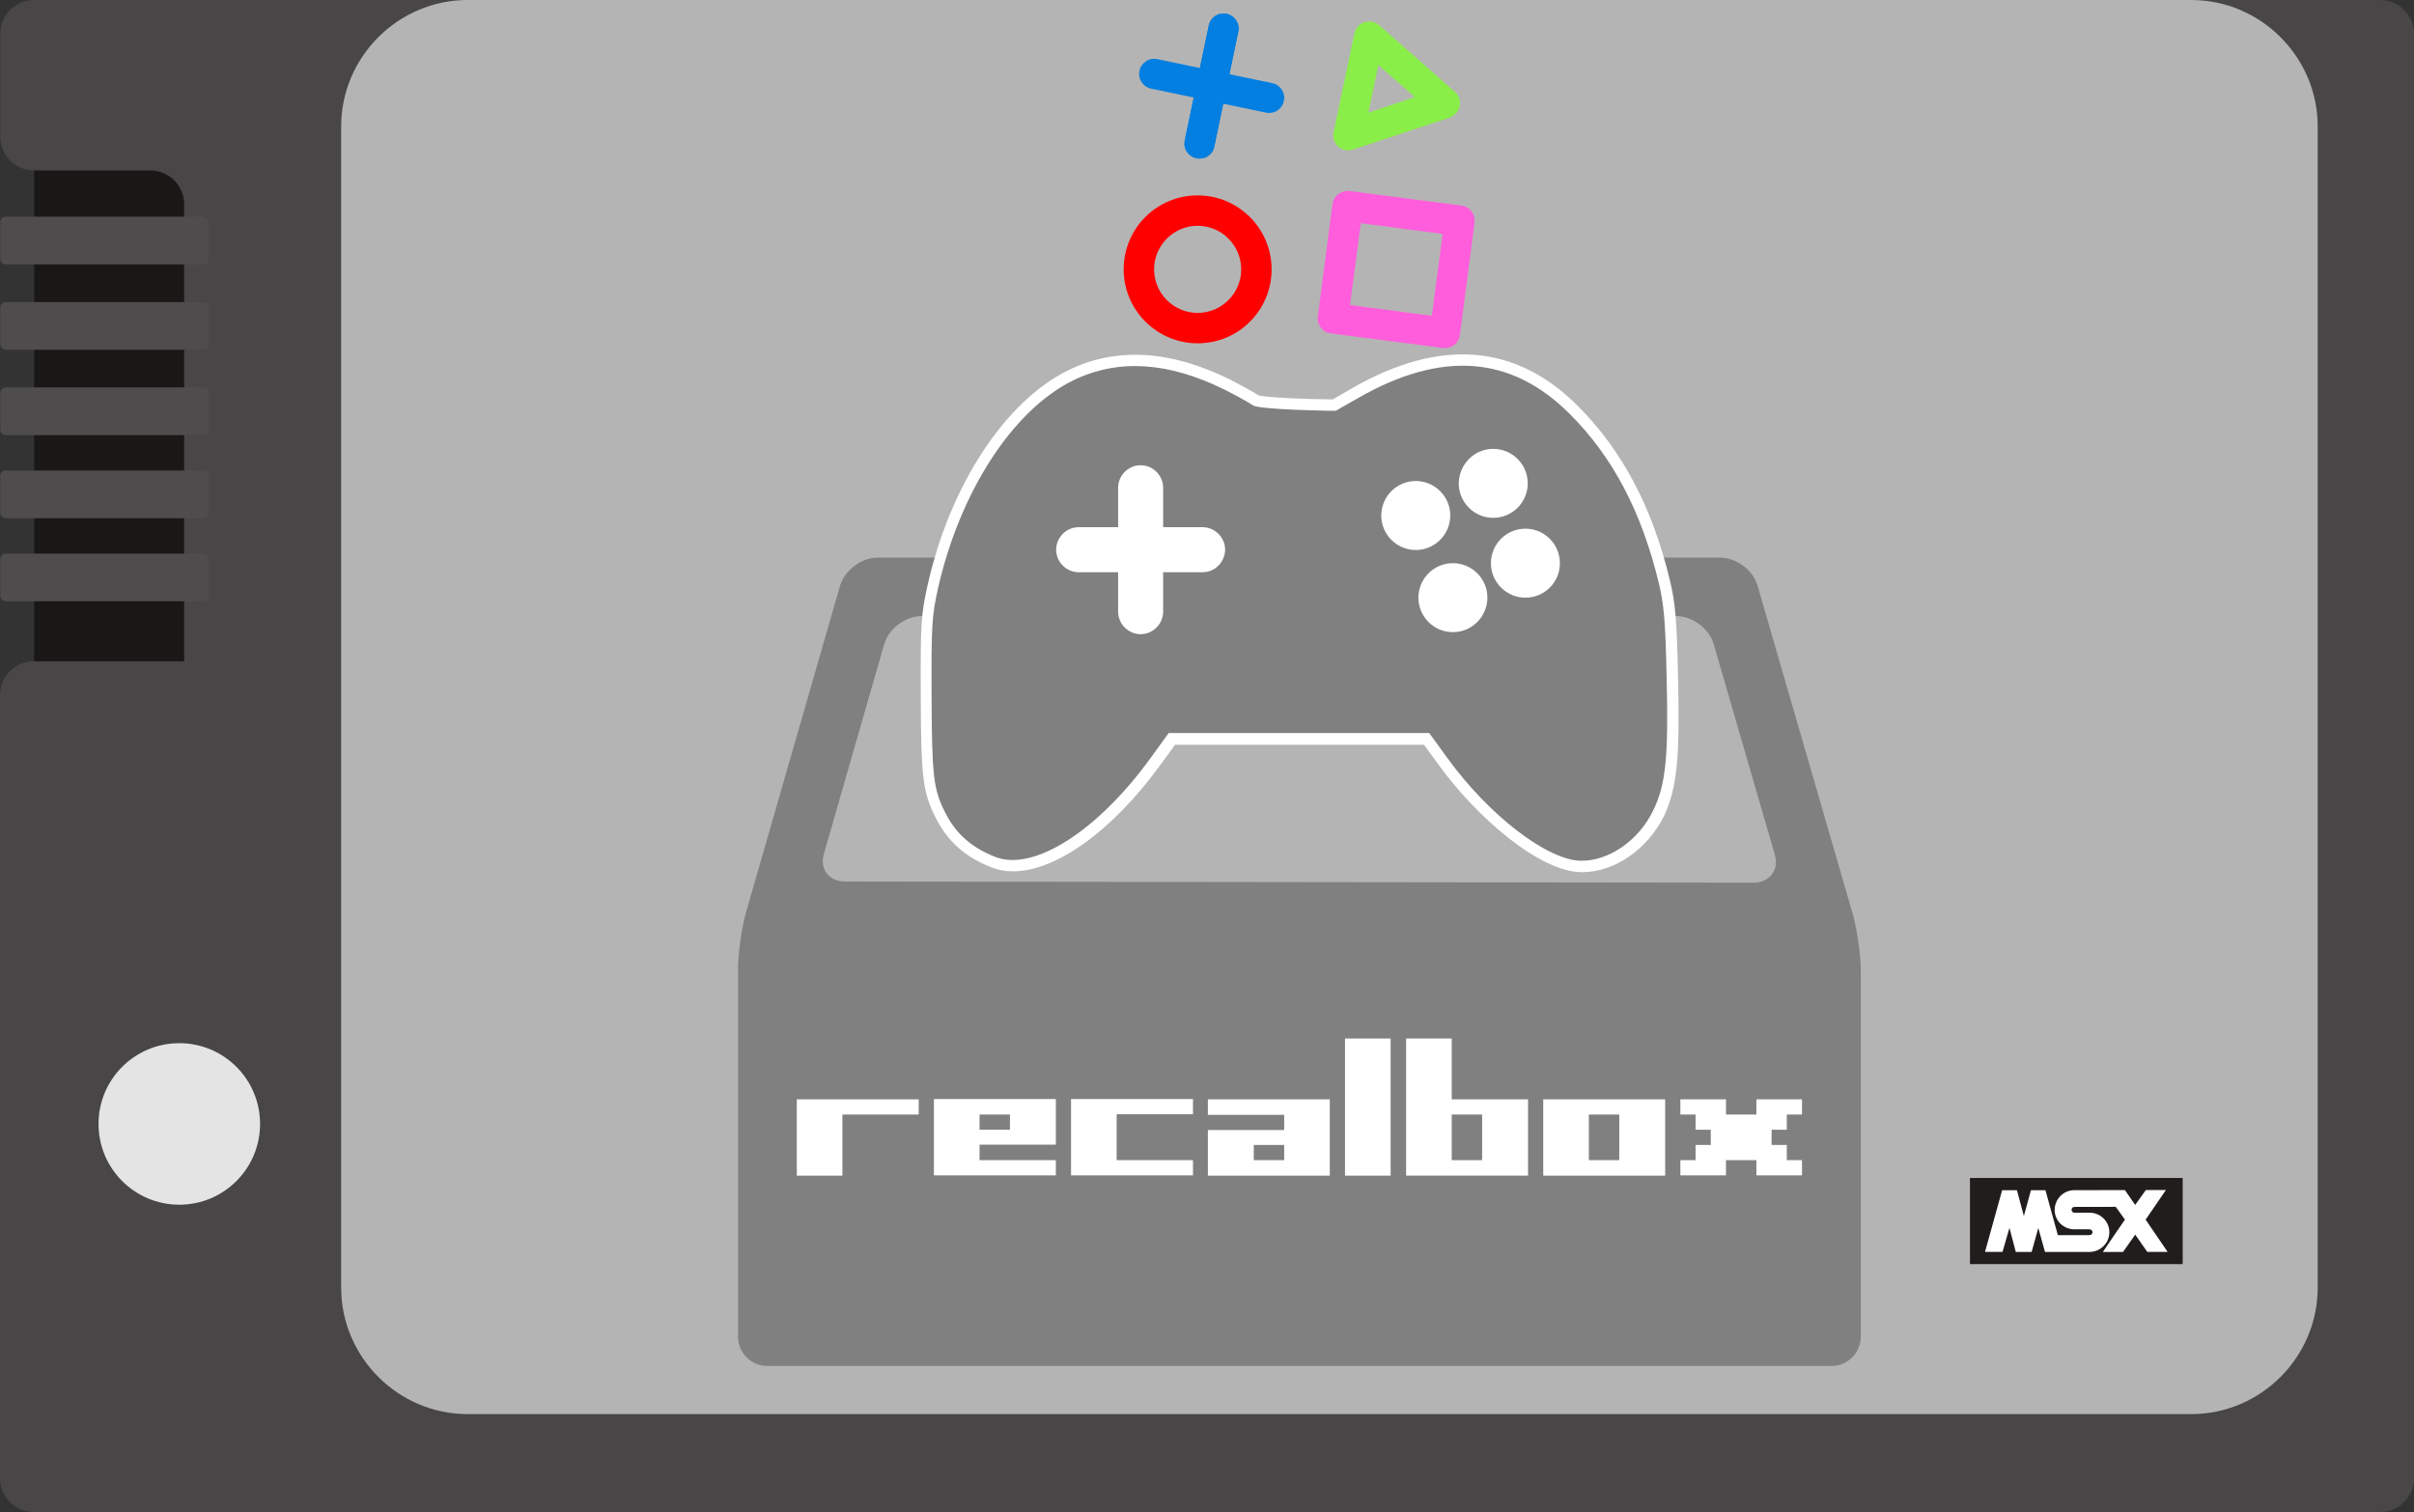 <?xml version="1.0" encoding="UTF-8" standalone="no"?>
<svg
   xmlns:dc="http://purl.org/dc/elements/1.1/"
   xmlns:cc="http://creativecommons.org/ns#"
   xmlns:rdf="http://www.w3.org/1999/02/22-rdf-syntax-ns#"
   xmlns:svg="http://www.w3.org/2000/svg"
   xmlns="http://www.w3.org/2000/svg"
   xmlns:sodipodi="http://sodipodi.sourceforge.net/DTD/sodipodi-0.dtd"
   xmlns:inkscape="http://www.inkscape.org/namespaces/inkscape"
   viewBox="0 0 286.117 179.224"
   height="179.224"
   width="286.117"
   xml:space="preserve"
   version="1.1"
   id="svg2"
   inkscape:version="0.91 r13725"
   sodipodi:docname="game.svg"><rect x="0" y="0" width="286.117" height="179.224" fill="#333333" stroke="none"/><sodipodi:namedview
     pagecolor="#ffffff"
     bordercolor="#666666"
     borderopacity="1"
     objecttolerance="10"
     gridtolerance="10"
     guidetolerance="10"
     inkscape:pageopacity="0"
     inkscape:pageshadow="2"
     inkscape:window-width="1920"
     inkscape:window-height="1027"
     id="namedview31"
     showgrid="false"
     inkscape:zoom="3.5192537"
     inkscape:cx="143.05875"
     inkscape:cy="88.634995"
     inkscape:window-x="-8"
     inkscape:window-y="-8"
     inkscape:window-maximized="1"
     inkscape:current-layer="svg2" /><defs
     id="defs6"><clipPath
       id="clipPath16"
       clipPathUnits="userSpaceOnUse"><path
         id="path18"
         d="m 0,143.379 228.894,0 L 228.894,0 0,0 0,143.379 Z" /></clipPath></defs><g
     transform="matrix(1.25,0,0,-1.25,0,179.224)"
     id="g10"><g
       id="g12"><g
         clip-path="url(#clipPath16)"
         id="g14"><g
           transform="translate(228.894,140.164)"
           id="g20"><path
             id="path22"
             style="fill:#494647;fill-opacity:1;fill-rule:nonzero;stroke:none"
             d="m 0,0 0,0 c 0,1.78 -1.432,3.214 -3.213,3.214 l -8.545,0 -182.162,0 0,0 -31.735,0 c -1.78,0 -3.214,-1.432 -3.214,-3.214 l 0,-9.738 0,0 0,0 c 0,-1.78 1.433,-3.214 3.214,-3.214 l 11.003,0 c 1.781,0 3.213,-1.434 3.213,-3.214 l 0,0 0,-43.327 -14.241,0 c -1.78,0 -3.214,-1.432 -3.214,-3.213 l 0,-74.244 0.001,0 0,0 c 0,-1.781 1.432,-3.214 3.213,-3.214 l 222.466,0 0,0 0,0 c 1.781,0 3.214,1.432 3.214,3.213 L 0,0" /></g><g
           transform="translate(207.762,9.282)"
           id="g24"><path
             id="path26"
             style="fill:#b5b4b4;fill-opacity:1;fill-rule:nonzero;stroke:none"
             d="m 0,0 -163.413,0 c -6.6,0 -12,5.4 -12,12 l 0,110.097 c 0,6.6 5.4,12 12,12 l 163.413,0 c 6.6,0 12,-5.4 12,-12 L 12,12 C 12,5.4 6.6,0 0,0" /></g><path
           id="path28"
           style="fill:#211d1d;fill-opacity:1;fill-rule:nonzero;stroke:none"
           d="m 206.96,23.508 -20.169,0 0,8.168 20.169,0 0,-8.168 z"
           inkscape:connector-curvature="0" /><g
           transform="translate(168.326,95.283)"
           id="g30"><path
             id="path32"
             style="fill:#ffffff;fill-opacity:1;fill-rule:nonzero;stroke:none"
             d="m 37.038,-64.757 -1.917,-2.801 2.085,-3.06 -1.926,0 -1.146,1.638 -1.155,-1.642 -1.913,0 c 0.052,0.108 2.094,3.064 2.094,3.064 l -0.871,1.211 -3.693,-0.004 c -0.172,-0.013 -0.383,0.039 -0.47,-0.155 -0.03,-0.064 -0.043,-0.159 -0.008,-0.224 0.03,-0.073 0.099,-0.142 0.176,-0.163 l 0.116,-0.009 1.478,0 c 0.685,-0.017 1.319,-0.444 1.616,-1.06 0.263,-0.517 0.224,-1.224 -0.069,-1.715 -0.37,-0.625 -1.03,-0.974 -1.745,-0.948 l -4.111,0 c 0,0 -0.629,2.271 -0.634,2.275 l -0.634,-2.275 -1.499,-4.01e-4 -0.603,2.284 -0.659,-2.279 -1.659,0 c 0,0 1.525,5.49 1.624,5.852 l 1.401,0 0.659,-2.448 0.672,2.448 1.375,4.02e-4 1.176,-4.262 2.741,0 c 0.189,0.009 0.452,-0.043 0.53,0.19 0.03,0.104 0.005,0.211 -0.069,0.285 -0.069,0.06 -0.155,0.078 -0.246,0.078 l -1.474,2.01e-4 c -0.698,0.021 -1.392,0.478 -1.65,1.15 -0.28,0.673 -0.116,1.479 0.396,1.999 0.362,0.363 0.793,0.544 1.297,0.565 l 4.835,0.004 0.974,-1.404 1.008,1.409 1.896,-4.01e-4 z"
             inkscape:connector-curvature="0" /></g><g
           transform="translate(24.66,36.799)"
           id="g34"><path
             id="path36"
             style="fill:#e4e4e4;fill-opacity:1;fill-rule:nonzero;stroke:none"
             d="m 0,0 c 0,-4.23 -3.429,-7.659 -7.659,-7.659 -4.23,0 -7.659,3.429 -7.659,7.659 0,4.23 3.429,7.659 7.659,7.659 C -3.429,7.659 0,4.23 0,0" /></g><g
           transform="translate(3.238,80.671)"
           id="g38"><path
             id="path40"
             style="fill:#1a1717;fill-opacity:1;fill-rule:nonzero;stroke:none"
             d="m 0,0 0,46.541 11.003,0 c 1.781,0 3.213,-1.434 3.213,-3.214 L 14.216,0 -0.024,0" /></g><g
           transform="translate(19.262,118.309)"
           id="g42"><path
             id="path44"
             style="fill:#4f4c4d;fill-opacity:1;fill-rule:nonzero;stroke:none"
             d="m 0,0 -18.72,0 c -0.284,0 -0.517,0.232 -0.517,0.517 l 0,3.489 c 0,0.284 0.233,0.516 0.517,0.516 l 18.72,0 c 0.284,0 0.517,-0.232 0.517,-0.516 l 0,-3.489 C 0.517,0.232 0.284,0 0,0" /></g><g
           transform="translate(19.262,110.213)"
           id="g46"><path
             id="path48"
             style="fill:#4f4c4d;fill-opacity:1;fill-rule:nonzero;stroke:none"
             d="m 0,0 -18.72,0 c -0.284,0 -0.517,0.232 -0.517,0.517 l 0,3.489 c 0,0.284 0.233,0.516 0.517,0.516 l 18.72,0 c 0.284,0 0.517,-0.232 0.517,-0.516 l 0,-3.489 C 0.517,0.232 0.284,0 0,0" /></g><g
           transform="translate(19.262,102.116)"
           id="g50"><path
             id="path52"
             style="fill:#4f4c4d;fill-opacity:1;fill-rule:nonzero;stroke:none"
             d="m 0,0 -18.72,0 c -0.284,0 -0.517,0.232 -0.517,0.517 l 0,3.489 c 0,0.284 0.233,0.516 0.517,0.516 l 18.72,0 c 0.284,0 0.517,-0.232 0.517,-0.516 l 0,-3.489 C 0.517,0.232 0.284,0 0,0" /></g><g
           transform="translate(19.262,94.238)"
           id="g54"><path
             id="path56"
             style="fill:#4f4c4d;fill-opacity:1;fill-rule:nonzero;stroke:none"
             d="m 0,0 -18.72,0 c -0.284,0 -0.517,0.232 -0.517,0.517 l 0,3.489 c 0,0.284 0.233,0.516 0.517,0.516 l 18.72,0 c 0.284,0 0.517,-0.232 0.517,-0.516 l 0,-3.489 C 0.517,0.232 0.284,0 0,0" /></g><g
           transform="translate(19.262,86.361)"
           id="g58"><path
             id="path60"
             style="fill:#4f4c4d;fill-opacity:1;fill-rule:nonzero;stroke:none"
             d="m 0,0 -18.72,0 c -0.284,0 -0.517,0.233 -0.517,0.517 l 0,3.489 c 0,0.284 0.233,0.516 0.517,0.516 l 18.72,0 c 0.284,0 0.517,-0.232 0.517,-0.516 l 0,-3.489 C 0.517,0.233 0.284,0 0,0" /></g></g></g></g><g
     id="g4379"
     transform="matrix(0.236,0,0,0.236,61.986,36.503)"><path
       style="fill:#ff0000"
       inkscape:connector-curvature="0"
       id="path9"
       d="m 338.831,17.757 c -20.411,0 -37.15,-16.593 -37.15,-37.15 0,-20.557 16.593,-37.15 37.15,-37.15 20.411,0 37.15,16.593 37.15,37.15 0,20.557 -16.593,37.15 -37.15,37.15 z m 0,-59.029 c -12.041,0 -21.879,9.838 -21.879,21.879 0,12.041 9.838,21.879 21.879,21.879 12.041,0 21.879,-9.838 21.879,-21.879 0,-12.041 -9.838,-21.879 -21.879,-21.879 z"
       class="st0" /><path
       style="fill:#ff5ddc"
       inkscape:connector-curvature="0"
       id="path11"
       d="m 463.057,20.106 c -0.294,0 -0.734,0 -1.028,0 l -56.386,-7.342 C 403.587,12.471 401.825,11.443 400.65,9.828 399.476,8.212 398.888,6.157 399.182,4.248 l 7.342,-56.386 c 0.587,-4.111 4.405,-7.048 8.517,-6.608 l 56.386,7.342 c 2.056,0.294 3.818,1.322 4.993,2.937 1.175,1.615 1.762,3.671 1.468,5.58 l -7.342,56.386 c -0.441,3.818 -3.671,6.608 -7.489,6.608 z m -47.723,-21.585 41.115,5.433 5.433,-41.115 -41.115,-5.433 -5.433,41.115 z"
       class="st1" /><path
       style="fill:#027fe1"
       inkscape:connector-curvature="0"
       id="path13"
       d="m 339.859,-75.045 c -0.587,0 -1.028,0 -1.615,-0.147 -4.111,-0.881 -6.755,-4.846 -5.874,-8.957 l 12.041,-57.708 c 0.881,-4.112 4.846,-6.755 8.957,-5.874 4.112,0.881 6.755,4.846 5.874,8.957 l -12.041,57.708 c -0.587,3.524 -3.818,6.02 -7.342,6.02 z"
       class="st2" /><path
       style="fill:#027fe1"
       inkscape:connector-curvature="0"
       id="path15"
       d="m 339.859,-75.045 c -0.587,0 -1.028,0 -1.615,-0.147 -4.111,-0.881 -6.755,-4.846 -5.874,-8.957 l 12.041,-57.708 c 0.881,-4.112 4.846,-6.755 8.957,-5.874 4.112,0.881 6.755,4.846 5.874,8.957 l -12.041,57.708 c -0.587,3.524 -3.818,6.02 -7.342,6.02 z"
       class="st2" /><path
       style="fill:#027fe1"
       inkscape:connector-curvature="0"
       id="path17"
       d="m 374.807,-97.952 c -0.587,0 -1.028,0 -1.615,-0.147 l -57.708,-12.041 c -4.111,-0.881 -6.755,-4.846 -5.874,-8.957 0.881,-4.111 4.846,-6.755 8.957,-5.874 l 57.708,12.041 c 4.111,0.881 6.755,4.846 5.874,8.957 -0.734,3.524 -3.818,6.02 -7.342,6.02 z"
       class="st2" /><path
       style="fill:#8aee49"
       inkscape:connector-curvature="0"
       id="path19"
       d="m 414.453,-79.157 c -1.909,0 -3.671,-0.734 -4.993,-1.909 -2.056,-1.762 -2.937,-4.552 -2.349,-7.195 l 10.426,-49.632 c 0.587,-2.643 2.496,-4.846 4.993,-5.58 2.496,-0.881 5.433,-0.294 7.489,1.468 l 38.031,33.479 c 2.056,1.762 2.937,4.552 2.349,7.195 -0.587,2.643 -2.496,4.846 -4.993,5.727 l -48.457,16.005 c -1.028,0.294 -1.762,0.441 -2.496,0.441 z m 15.124,-42.877 -4.993,23.935 23.347,-7.782 -18.355,-16.152 z"
       class="st3" /><path
       style="fill:#808080"
       inkscape:connector-curvature="0"
       id="path21"
       d="M 667.75,304.093 620.028,139.487 c -2.203,-7.782 -10.719,-14.097 -18.795,-14.097 l -423.19,0 c -8.076,0 -16.446,6.314 -18.795,14.097 L 112.111,303.212 C 109.909,310.995 108,323.916 108,331.993 l 0,184.724 c 0,8.076 6.608,14.684 14.684,14.684 l 534.494,0 c 8.076,0 14.684,-6.608 14.684,-14.684 l 0,-183.842 c 0,-8.076 -1.909,-20.998 -4.111,-28.78 z M 617.972,288.675 161.743,288.088 c -8.076,0 -12.922,-6.314 -10.572,-14.097 L 181.42,168.854 c 2.203,-7.782 10.719,-14.097 18.795,-14.097 l 378.992,0 c 8.076,0 16.593,6.314 18.795,14.097 l 30.689,105.724 c 2.203,7.782 -2.643,14.097 -10.719,14.097 z"
       class="st4" /><path
       style="fill:#ffffff"
       d="m 160.422,435.808 -22.907,0 0,-38.325 61.232,0 0,7.636 -38.325,0 0,30.689 0,0 z"
       class="st5"
       inkscape:connector-curvature="0"
       id="path3079_4_" /><path
       style="fill:#ffffff"
       d="m 229.289,428.025 38.325,0 0,7.636 -61.232,0 0,-38.325 61.232,0 0,22.907 -38.325,0 0,7.782 z m 0,-15.271 15.271,0 0,-7.636 -15.271,0 0,7.636 z"
       class="st5"
       inkscape:connector-curvature="0"
       id="path3081_4_" /><path
       style="fill:#ffffff"
       d="m 298.157,428.025 38.325,0 0,7.636 -61.232,0 0,-38.325 61.232,0 0,7.636 -38.325,0 0,23.054 z"
       class="st5"
       inkscape:connector-curvature="0"
       id="path3083_4_" /><path
       style="fill:#ffffff"
       d="m 343.97,397.483 61.232,0 0,38.325 -61.232,0 0,-22.907 38.325,0 0,-7.636 -38.325,0 0,-7.782 z m 23.054,30.543 15.271,0 0,-7.636 -15.271,0 0,7.636 z"
       class="st5"
       inkscape:connector-curvature="0"
       id="path3085_4_" /><path
       style="fill:#ffffff"
       d="m 412.838,366.94 22.907,0 0,68.868 -22.907,0 0,-68.868 z"
       class="st5"
       inkscape:connector-curvature="0"
       id="path3087_4_" /><path
       style="fill:#ffffff"
       d="m 443.527,366.94 22.907,0 0,30.543 38.325,0 0,38.325 -61.232,0 0,-68.868 z m 22.907,61.085 15.271,0 0,-22.907 -15.271,0 0,22.907 z"
       class="st5"
       inkscape:connector-curvature="0"
       id="path3089_4_" /><path
       style="fill:#ffffff"
       d="m 512.395,397.483 61.232,0 0,38.325 -61.232,0 0,-38.325 z m 22.907,30.543 15.271,0 0,-22.907 -15.271,0 0,22.907 z"
       class="st5"
       inkscape:connector-curvature="0"
       id="path3091_4_" /><path
       style="fill:#ffffff"
       d="m 588.898,420.39 7.636,0 0,-7.636 -7.636,0 0,-7.636 -7.636,0 0,-7.636 22.907,0 0,7.636 15.271,0 0,-7.636 22.907,0 0,7.636 -7.636,0 0,7.636 -7.636,0 0,7.636 7.636,0 0,7.636 7.636,0 0,7.636 -22.907,0 0,-7.636 -15.271,0 0,7.636 -22.907,0 0,-7.636 7.636,0 0,-7.636 z"
       class="st5"
       inkscape:connector-curvature="0"
       id="path3093_4_" /><path
       style="fill:#ffffff"
       inkscape:connector-curvature="0"
       id="path31"
       d="M 580.088,185.154 C 579.5,157.254 578.766,148.297 576.123,137.284 567.313,100.281 552.041,71.353 529.428,48.887 498.445,18.051 460.561,15.114 416.803,40.077 l -10.132,5.874 C 391.106,45.803 373.191,44.922 369.373,43.894 366.437,41.985 359.976,38.461 355.13,35.965 325.175,21.134 297.863,19.519 273.928,31.266 242.064,46.831 214.311,89.268 203.152,139.487 c -3.23,14.537 -3.524,19.089 -3.377,55.211 0.147,40.968 1.028,48.457 7.342,61.085 6.02,12.041 14.978,20.117 28.34,25.256 3.377,1.322 6.901,1.909 10.719,1.909 21.439,0 49.778,-20.117 74.154,-53.743 l 7.195,-9.838 124.96,0 7.195,9.838 c 18.942,26.284 50.806,54.184 72.245,54.184 16.299,0 32.892,-11.453 41.262,-28.487 6.314,-13.95 7.929,-28.34 6.901,-69.749 z"
       class="st5" /><path
       style="fill:#808080"
       inkscape:connector-curvature="0"
       id="path33"
       d="m 574.361,185.3 c -0.587,-27.459 -1.322,-36.122 -3.818,-46.695 -8.664,-36.122 -23.201,-63.875 -45.08,-85.607 C 496.242,23.924 461.442,21.281 419.739,45.069 l -11.6,6.608 c 0,0 -38.325,-0.441 -41.555,-2.79 -2.203,-1.468 -8.517,-4.993 -14.097,-7.782 -28.34,-14.097 -53.743,-15.712 -76.209,-4.699 -30.249,14.831 -56.827,55.799 -67.84,104.403 -3.084,13.95 -3.377,18.355 -3.23,54.037 0.147,40.087 0.881,46.842 6.755,58.442 5.286,10.719 13.362,17.768 25.256,22.466 l 0,0 c 19.236,7.489 51.541,-13.069 78.118,-49.925 l 8.957,-12.334 130.834,0 8.957,12.334 c 20.998,29.074 50.659,51.834 67.546,51.834 13.95,0 28.78,-10.279 35.976,-25.256 6.314,-12.922 7.782,-26.872 6.755,-67.105 z m -233.034,-52.568 -19.823,0 0,19.823 c 0,6.167 -5.139,11.307 -11.307,11.307 -6.167,0 -11.307,-5.139 -11.307,-11.307 l 0,-19.823 -19.823,0 c -6.167,0 -11.307,-5.139 -11.307,-11.307 0,-6.167 5.139,-11.307 11.307,-11.307 l 19.823,0 0,-19.823 c 0,-6.167 5.139,-11.307 11.307,-11.307 6.167,0 11.307,5.139 11.307,11.307 l 0,19.823 19.823,0 c 6.167,0 11.307,5.139 11.307,11.307 -0.147,6.314 -5.139,11.307 -11.307,11.307 z M 487.285,70.766 c 9.545,0 17.327,7.782 17.327,17.327 0,9.545 -7.782,17.327 -17.327,17.327 -9.545,0 -17.327,-7.782 -17.327,-17.327 0.147,-9.545 7.782,-17.327 17.327,-17.327 z M 431.046,104.245 c 0,-9.545 7.782,-17.327 17.327,-17.327 9.545,0 17.327,7.782 17.327,17.327 0,9.545 -7.782,17.327 -17.327,17.327 -9.545,0 -17.327,-7.782 -17.327,-17.327 z m 35.976,58.589 c -9.545,0 -17.327,-7.782 -17.327,-17.327 0,-9.545 7.782,-17.327 17.327,-17.327 9.545,0 17.327,7.782 17.327,17.327 0,9.545 -7.782,17.327 -17.327,17.327 z m 36.416,-17.327 c -9.545,0 -17.327,-7.782 -17.327,-17.327 0,-9.545 7.782,-17.327 17.327,-17.327 9.545,0 17.327,7.782 17.327,17.327 0,9.691 -7.782,17.327 -17.327,17.327 z"
       class="st4" /><g
       transform="matrix(2.075,0,0,2.075,-336.963,-563.554)"
       id="g35"><path
         style="fill:#d40000"
         d="m 403.4,511.6 0,0 0,0 z"
         class="st6"
         inkscape:connector-curvature="0"
         id="path3_1_" /><path
         style="fill:#d40000"
         d="m 403.4,504.7 0,0 0,0 z"
         class="st6"
         inkscape:connector-curvature="0"
         id="path5_1_" /><path
         style="fill:#d40000"
         d="m 403.4,497.9 0,0 0,0 z"
         class="st6"
         inkscape:connector-curvature="0"
         id="path7_1_" /><path
         style="fill:#d40000"
         d="m 403.4,501.3 0,0 0,0 z"
         class="st6"
         inkscape:connector-curvature="0"
         id="path9_1_" /><path
         style="fill:#d40000"
         d="m 403.4,515 0,0 0,0 z"
         class="st6"
         inkscape:connector-curvature="0"
         id="path11_1_" /><path
         style="fill:#d40000"
         d="m 403.4,508.1 0,0 0,0 z"
         class="st6"
         inkscape:connector-curvature="0"
         id="path13_1_" /><path
         style="fill:#d40000"
         d="m 403.4,494.5 0,0 0,0 z"
         class="st6"
         inkscape:connector-curvature="0"
         id="path15_1_" /></g></g></svg>